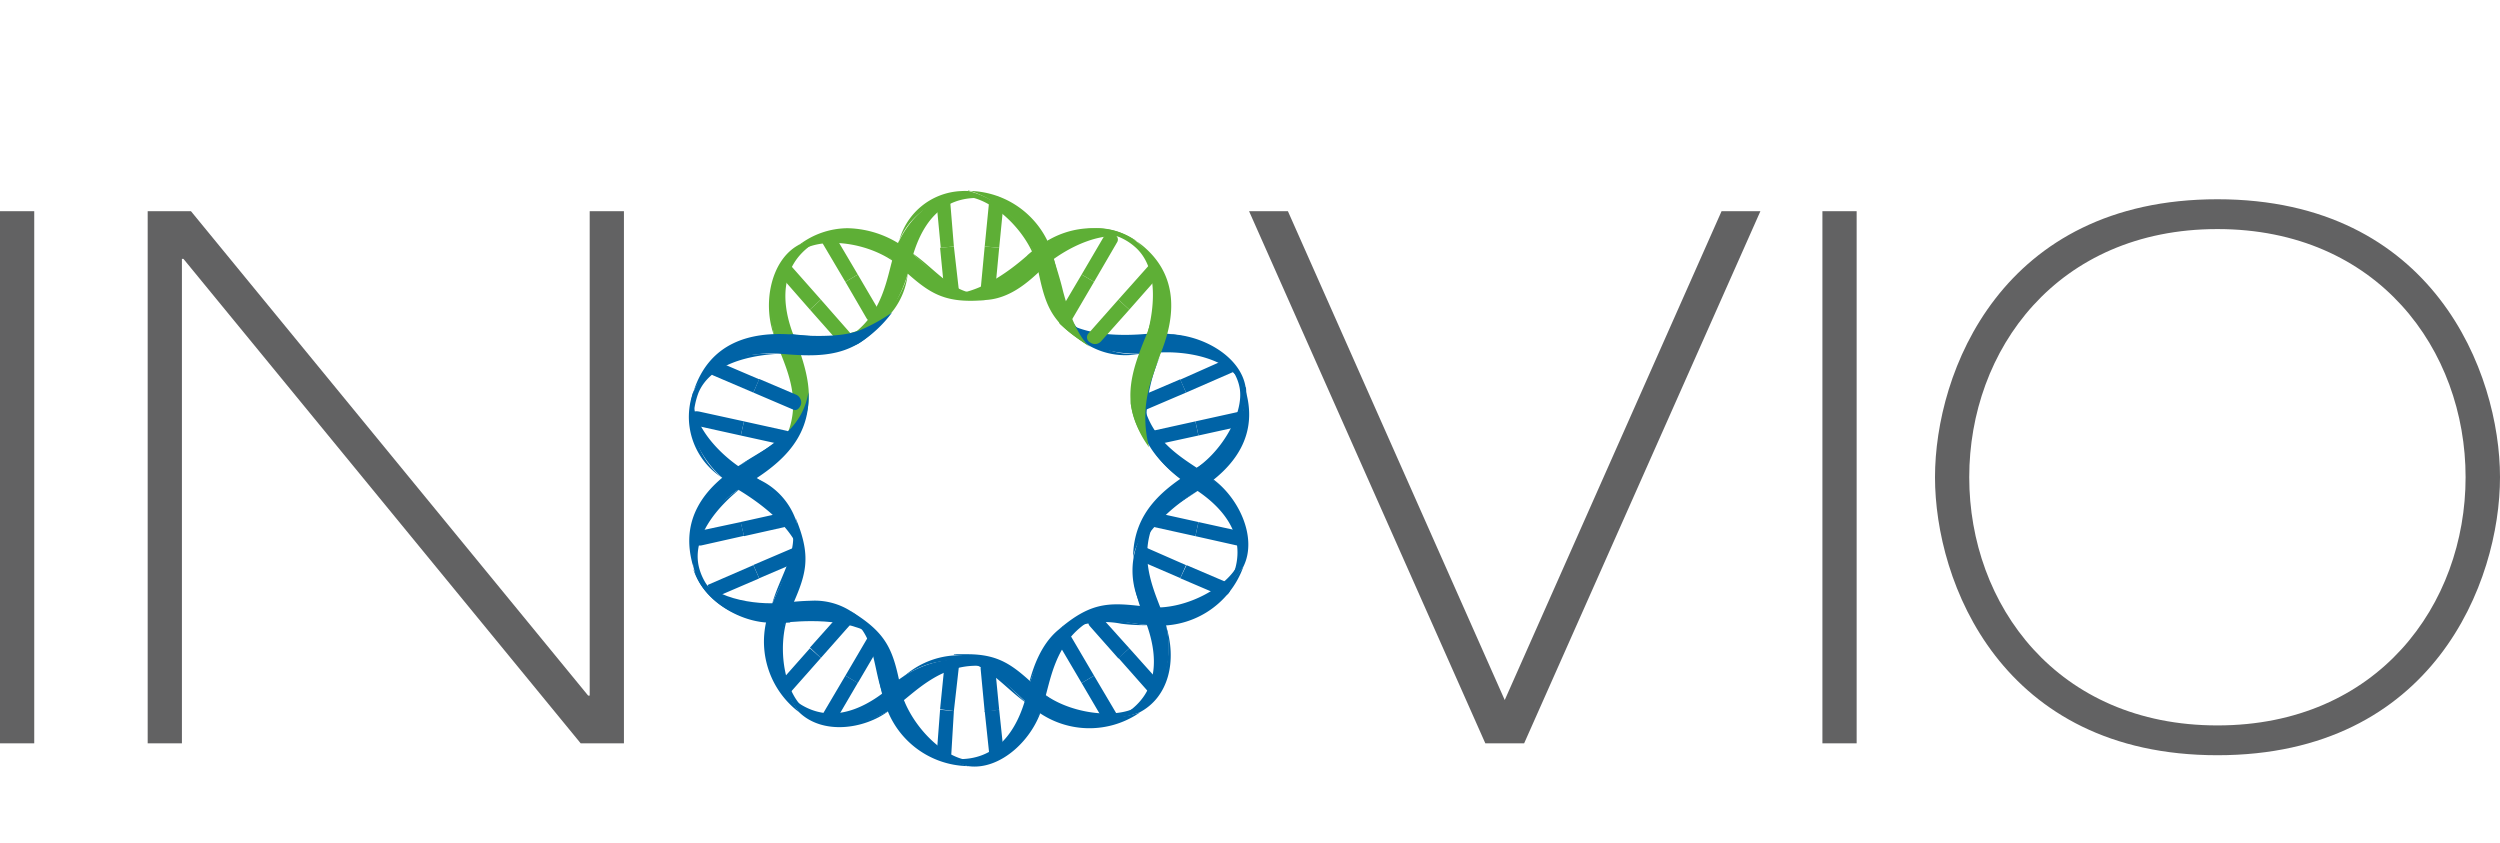 <svg height="843" viewBox="0 -7.458 146.77 42.051" width="2500" xmlns="http://www.w3.org/2000/svg"><path d="m0 1.22h2.01v31.24h-2.01zm8.67 0h2.54l23.32 28.44h.09v-28.44h2.01v31.24h-2.54l-23.32-28.44h-.09v28.44h-2.01zm64.66 0h2.28l12.73 28.7 12.73-28.7h2.28l-13.87 31.24h-2.28zm33.66 0h2.01v31.24h-2.01zm23.19-.7c12.69 0 16.59 10.19 16.59 16.32s-3.9 16.32-16.59 16.32-16.58-10.16-16.58-16.32 3.89-16.32 16.58-16.32m0 30.89c9.41 0 14.57-7.09 14.57-14.57s-5.16-14.57-14.57-14.57-14.57 7.09-14.57 14.57 5.16 14.57 14.57 14.57" fill="#626263"/><path d="m44.57 11.09-2.34-1a.43.43 0 0 0 -.56.22.41.41 0 0 0 .22.56l2.34 1z" fill="#0063a6"/><path d="m55.19 3.37.25 2.54a.43.43 0 0 0 .85-.08l-.29-2.54zm3.47 0 .25-2.54a.44.44 0 0 0 -.39-.47.43.43 0 0 0 -.46.39l-.25 2.54zm-11.11 3.63 1.69 1.91a.45.45 0 0 0 .61 0 .44.44 0 0 0 0-.61l-1.66-1.89zm2.81-2.06-1.3-2.2a.42.42 0 1 0 -.73.43l1.3 2.2zm13.14 0-1.3 2.2a.42.42 0 0 0 .15.58.44.44 0 0 0 .59-.15l1.29-2.2zm2.8 2.06 1.7-1.93a.43.43 0 0 0 0-.6.44.44 0 0 0 -.61 0l-1.73 1.94z" fill="#5eaf36"/><path d="m69.29 11.09-2.34 1a.43.43 0 1 0 .34.78l2.34-1zm1.07 3.3 2.49-.55a.43.43 0 0 0 .33-.51.42.42 0 0 0 -.51-.32l-2.49.55zm0 5.08-2.49-.55a.43.43 0 0 0 -.51.32.43.43 0 0 0 .33.51l2.49.55zm-1.07 3.3 2.34 1a.43.43 0 0 0 .56-.22.42.42 0 0 0 -.19-.55l-2.34-1zm-2.99 4.11-1.69-1.88a.43.43 0 0 0 -.64.57l1.69 1.91zm-2.8 2.04 1.29 2.2a.43.43 0 0 0 .74-.43l-1.3-2.2zm-4.84 1.57-.24-2.49a.43.43 0 0 0 -.85.08l.24 2.54zm-3.47 0-.19 2.51a.43.43 0 0 0 .38.47.43.43 0 0 0 .47-.39l.15-2.51zm-4.83-1.57 1.29-2.2a.42.42 0 0 0 -.15-.58.42.42 0 0 0 -.58.15l-1.29 2.2zm-2.81-2.04-1.69 1.91a.43.43 0 1 0 .64.57l1.69-1.91zm-2.98-4.11 2.34-1a.43.43 0 0 0 .22-.56.44.44 0 0 0 -.56-.22l-2.34 1zm-1.08-3.3-2.49.53a.43.43 0 0 0 .19.84l2.49-.56zm0-5.08 2.5.55a.42.42 0 0 0 .5-.32.43.43 0 0 0 -.32-.51l-2.49-.55z" fill="#0063a6"/><path d="m52.52 3.64c-.44 1.25-.59 3.77-2.88 5.07 2.36-.54 3.29-2.31 3.84-4.48s1.71-3.91 4.15-3.78a4.16 4.16 0 0 0 -1.13-.16c-2 0-3.4 1.68-4 3.35" fill="#5eaf36"/><path d="m43.39 17.6c1.14.69 3.61 2.4 3.73 4.4.24-2.56-1.42-4.4-3.34-5.53-1.36-.8-3.42-2.76-3.05-4.74-.73 2.27.57 4.61 2.66 5.87m8.75 11.67c-1.64 1.35-3.69 2.13-5.59.58 1.73 2.19 4.3 1.63 6 .47 1.1-.75 2.71-2.69 5.33-2.38a4.59 4.59 0 0 0 -1.88-.41 6.21 6.21 0 0 0 -3.88 1.74m15.12-4c.77 2 .86 4.18-1.21 5.48 2.63-.94 2.91-3.56 2.34-5.55-.37-1.28-1.7-3.42-.58-5.8-1.79 2.05-1.36 3.78-.55 5.87m.55-15.73c1.57-.16 4.39.19 5.26 2-.73-2.23-3.27-3.34-5.7-3.12-1.32.12-4.28.23-5.53-1.35 1.32 2.21 3.74 2.7 6 2.47m-7.56 20.09c-.53 2.06-1.74 3.89-4.18 3.75 2.69.76 4.44-1.2 5.14-3.15.45-1.25.61-3.77 2.91-5.05-2.39.52-3.31 2.28-3.87 4.45m9.86-12.11c1.79 1.15 3.15 2.88 2.24 5.15 1.58-2.31.27-4.59-1.36-5.87-1-.8-3.39-1.8-3.88-4.36-.26 2.43 1.12 3.86 3 5.08" fill="#0063a6"/><path d="m60.31 3.82c-1 .88-3.31 2.7-5.31 2.18 2.37 1 4.62 0 6.29-1.52 1.21-1.06 3.71-2.43 5.47-1.48a4.15 4.15 0 0 0 -2.46-.77 6.27 6.27 0 0 0 -4 1.59m-14.8 4.85c.38 1.28 1.74 3.4.65 5.8.41-.47.77-.43 1-.86.67-1.33.25-3.11-.52-5s-.91-4.17 1.14-5.5c-2.62 1-2.86 3.6-2.26 5.58" fill="#5eaf36"/><path d="m46.41 25.34c1.33-.11 4.29-.2 5.53 1.39-1.31-2.22-3.73-2.73-6-2.52-1.56.15-4.38-.21-5.25-2 .72 2.23 3.25 3.36 5.68 3.16" fill="#0063a6"/><path d="m46.89 3.2a5.85 5.85 0 0 1 5.75 1.1c1.81 1.65 2.6 2.37 5.21 2.14-1.82-.08-3.23-1.9-4.47-2.88a5.92 5.92 0 0 0 -3.61-1.34 4.73 4.73 0 0 0 -2.88 1" fill="#5eaf36"/><g fill="#0063a6"><path d="m51.84 29.66a5.19 5.19 0 0 0 5 4.14 5.83 5.83 0 0 1 -3.91-4.33c-.47-2.39-.74-3.41-3-4.78 1.42 1.15 1.48 3.45 1.89 5m15.85-5.2c-2.42-.31-3.48-.44-5.48 1.26 1.54-1 3.74-.32 5.31-.23a5.21 5.21 0 0 0 5.5-3.44 5.87 5.87 0 0 1 -5.34 2.41"/><path d="m72.69 21.93c-.61 1.32-3 2.68-5.09 2.55a5.48 5.48 0 0 0 5.4-2.4c.85-1.71-.3-4.17-2-5.28 1.8 1.52 2.35 3.7 1.69 5.13m-9.97 3.48c-1.69.88-2.23 3.06-2.46 4.22a6.38 6.38 0 0 1 2.62-3.91 5.16 5.16 0 0 1 2.95-.28 10.44 10.44 0 0 0 1.67.08c-1.19-.06-2.3-.44-3.35-.44a3 3 0 0 0 -1.43.33m-5.88 8.39c1.89.27 3.86-1.59 4.38-3.57-.88 2.19-2.77 3.4-4.33 3.23s-3.45-2.09-4-4.06a5.42 5.42 0 0 0 3.92 4.4m-13.36-17.68c-2.07 1.28-3.63 3.21-2.72 6.06-.34-2 1.49-3.93 2.83-4.75 1.92-1.15 4.06-2.64 3.9-5.58a4 4 0 0 1 -1.32 2.4 14.73 14.73 0 0 1 -2.69 1.87m2.55 8.09c1.66.08 3.05.07 4.22 1.14s1.06 2.83 1.64 4.31c-.47-1.68-.23-3.44-1.4-4.57a3.93 3.93 0 0 0 -2.84-1 14.38 14.38 0 0 0 -1.62.13"/><path d="m40.73 22.18c.43 1.86 2.83 3.34 4.84 3.19-1.72-.13-4.06-1.27-4.54-3.27-.42-1.78 1.09-3.53 2.53-4.67-2.12 1.38-3.22 3-2.83 4.75m6.14-8.74c-.76 1.25-2.1 1.79-3.42 2.68 1.54-.83 2.84-.66 3.42-1.75a4.31 4.31 0 0 0 .55-2.07 3.68 3.68 0 0 1 -.4 1"/></g><path d="m46.89 3.2c-1.68.91-2.16 3.57-1.39 5.47-.6-2.28.2-4.38 1.57-5.17s4-.43 5.63.85a5.53 5.53 0 0 0 -3.94-1.55 4 4 0 0 0 -1.87.4m20.41 5.29c-.85 2.07-1.68 4.23.2 6.5-1.15-1.65.17-4.27.67-5.5.91-2.27 1-4.75-1.41-6.49 1.45 1.4 1.14 4 .54 5.49m-10.08-2.08c1.9.25 3.25-1.13 4.11-1.94-1.38.92-2.5 1.76-4.06 1.59s-2.54-1.65-3.89-2.49c1.38 1.07 2.23 2.62 3.84 2.84" fill="#5eaf36"/><path d="m61 3.29c1.46-.9 4-1.38 5.6 0 1.39 1.17 1.22 3.48.73 5.25.89-2.37.81-4.33-.54-5.49a3.88 3.88 0 0 0 -2.54-.83 5.14 5.14 0 0 0 -3.25 1.07" fill="#5eaf36"/><path d="m67 13.61c.2 1.9 2.19 3.25 3.17 3.91-.7-.61-2.69-1.85-2.87-3.91a9.46 9.46 0 0 1 .92-4.12c-.74 1.57-1.34 2.89-1.22 4.12" fill="#0063a6"/><path d="m56.86 0a5.87 5.87 0 0 1 4 4.28c.49 2.38.71 3.43 3 4.78-1.45-1.06-1.54-3.41-1.96-4.92a5.21 5.21 0 0 0 -5-4.11h-.08" fill="#5eaf36"/><path d="m45.31 24.35a5.2 5.2 0 0 0 1.61 6.29 5.84 5.84 0 0 1 -.61-5.81c1-2.21 1.4-3.19.39-5.62.47 1.77-.83 3.66-1.39 5.14m10.69 2.91c1.83.11 3.21 1.94 4.43 2.94a5.21 5.21 0 0 0 6.49.45 5.87 5.87 0 0 1 -5.74-1.18c-1.59-1.5-2.38-2.24-4.41-2.24h-.77" fill="#0063a6"/><path d="m66.73 30.34c-1.28.72-4.05.38-5.62-.92a5.45 5.45 0 0 0 5.78 1.23c1.7-.88 2.24-3 1.55-5.14.53 2.32-.34 4.07-1.71 4.83m-13.94-1.58a4.83 4.83 0 0 1 3.77-1.11c1.45.17 2.52 1.68 3.85 2.55-1.36-1.09-2.19-2.66-3.8-2.9a3.6 3.6 0 0 0 -.56 0 4.9 4.9 0 0 0 -3.26 1.5m-5.87 1.84c1.38 1.33 3.79 1 5.24-.07-2 1.05-3.83.88-5-.19s-1.56-3.71-.82-5.61a5.45 5.45 0 0 0 .58 5.87m-.4-10.75c.29 1.43-.81 2.92-1.21 4.46.61-1.64 1.81-2.92 1.55-4.53a4.15 4.15 0 0 0 -2.45-2.91c1.29 1 1.79 1.43 2.11 3" fill="#0063a6"/><path d="m52.72 3.12a4.21 4.21 0 0 1 4.1-2.74c1.46.15 3.52 2 4.06 4a5.47 5.47 0 0 0 -4-4.34 3.4 3.4 0 0 0 -.45 0 3.94 3.94 0 0 0 -3.69 3.12" fill="#5eaf36"/><path d="m70.26 16.31c-1.91 1.17-3.73 2.53-3.74 5.29.26-1.88 2.73-3.27 3.86-4 2.06-1.3 3.61-3.24 2.68-6.07.35 2-1.46 3.94-2.8 4.76m-6.92-7.59a4.3 4.3 0 0 0 3.53.9 4.29 4.29 0 0 1 -3.29-1.16c-1.09-1-1.47-2.66-2.06-4.13.48 1.69.64 3.26 1.82 4.39" fill="#0063a6"/><path d="m67 20.24a4.47 4.47 0 0 0 0 4.16 4.49 4.49 0 0 1 .27-4 9.42 9.42 0 0 1 3.17-2.8c-1.53.84-2.79 1.56-3.41 2.62m6.1-8.64c-.26-1.82-2.55-3.14-4.61-3.14 2.33.26 4 1.67 4.26 3.17s-1.09 3.88-2.88 4.91c2.16-1 3.47-3.37 3.24-5m-26.65-3.06c-2.44-.18-4.83.47-5.76 3.3.89-1.8 3.51-2.31 5.07-2.17 2.23.19 4.54.32 6.14-2.15-1.23 1.59-4.13 1.12-5.45 1" fill="#0063a6"/><path d="m40.73 11.76a4.24 4.24 0 0 0 1.67 5.11 4.37 4.37 0 0 1 -1.39-5c.71-1.68 3-2.21 4.79-2.28h-.61c-2.21 0-3.82.69-4.46 2.19" fill="#0063a6"/><path d="m50.67 8.13a9.26 9.26 0 0 1 -4.17.54 8.15 8.15 0 0 0 4.28-.3 4.3 4.3 0 0 0 2.51-3.46 4.81 4.81 0 0 1 -2.62 3.22m5.33-4.84-.22-2.68a.33.33 0 0 0 -.45-.29.52.52 0 0 0 -.33.62l.23 2.43zm1.81 0-.24 2.54a.37.37 0 0 0 .39.4.38.38 0 0 0 .46-.32l.24-2.54zm-9.62 3.12-1.69-1.91a.38.38 0 0 0 -.56 0 .4.4 0 0 0 -.08.57l1.69 1.93z" fill="#5eaf36"/><path d="m49.63 5.37 1.25 2.15c.12.2.35.19.55.07s.3-.3.19-.5l-1.26-2.15z" fill="#5eaf36"/><path d="m65.66 27.45 1.69 1.91c.16.17.33.07.48-.12a.51.51 0 0 0 0-.65l-1.53-1.71zm-1.43 1.04-1.35-2.3a.33.33 0 0 0 -.53-.05.53.53 0 0 0 -.11.64l1.26 2.14zm-6.42 2.08.25 2.36c0 .24.23.32.44.22a.53.53 0 0 0 .38-.57l-.22-2.09zm-1.81 0 .29-2.57c0-.23-.12-.37-.4-.34a.47.47 0 0 0 -.46.4l-.24 2.4z" fill="#0063a6"/><path d="m64.23 5.37 1.35-2.32a.3.3 0 0 0 -.2-.46c-.25-.06-.47 0-.59.15l-1.29 2.2zm1.43 1.04-1.77 2a.34.34 0 0 0 .12.52.47.47 0 0 0 .64-.08l1.65-1.85z" fill="#5eaf36"/><path d="m49.63 28.49-1.25 2.12c-.12.2-.05.36.22.45a.48.48 0 0 0 .59-.15l1.17-2zm-1.44-1.04 1.69-1.91c.16-.18.11-.33-.13-.48a.47.47 0 0 0 -.61 0l-1.59 1.78zm21.44-15.58 2.75-1.2s0-.15-.23-.36a.49.49 0 0 0 -.61-.2l-2.25 1zm.55 1.69-2.4.53a.32.32 0 0 0 -.22.48.49.49 0 0 0 .55.31l2.25-.49zm-25.95 8.44-2.65 1.15c-.08.06.07.19.23.36a.62.62 0 0 0 .62.19l2.14-.92zm-.55-1.7 2.32-.52a.39.39 0 0 0 .29-.49.4.4 0 0 0 -.47-.34l-2.34.52zm26.5 0 2.41.54c.23.05.33-.16.3-.39a.53.53 0 0 0 -.4-.51l-2.13-.47zm-.55 1.7-2.28-1a.33.33 0 0 0 -.47.26.48.48 0 0 0 .28.58l2.13.92zm-25.95-8.44-2.56-.56c-.41-.09-.43 0-.42.34s.07.45.3.5l2.49.55zm.55-1.69 2.34 1c.21.09.36-.07.45-.29a.5.5 0 0 0 -.29-.59l-2.16-.92zm.83-3.09 1.37-.32s2.83.32 4.15-.29a10.41 10.41 0 0 0 1.79-1 7.17 7.17 0 0 1 -2 1.84 7.5 7.5 0 0 1 -1.73.5z" fill="#0063a6"/><path d="m61.21 4.06h.66s.33 1 .5 1.7.75 2.72 1.63 3.43a12.55 12.55 0 0 1 -1.79-1.36 29.24 29.24 0 0 1 -1-3.77m7.04 3.46v1.67l-.61 1.81a7 7 0 0 0 -.18 4.08 5.84 5.84 0 0 1 -1.08-2.56 7.08 7.08 0 0 1 .38-2z" fill="#5eaf36"/></svg>